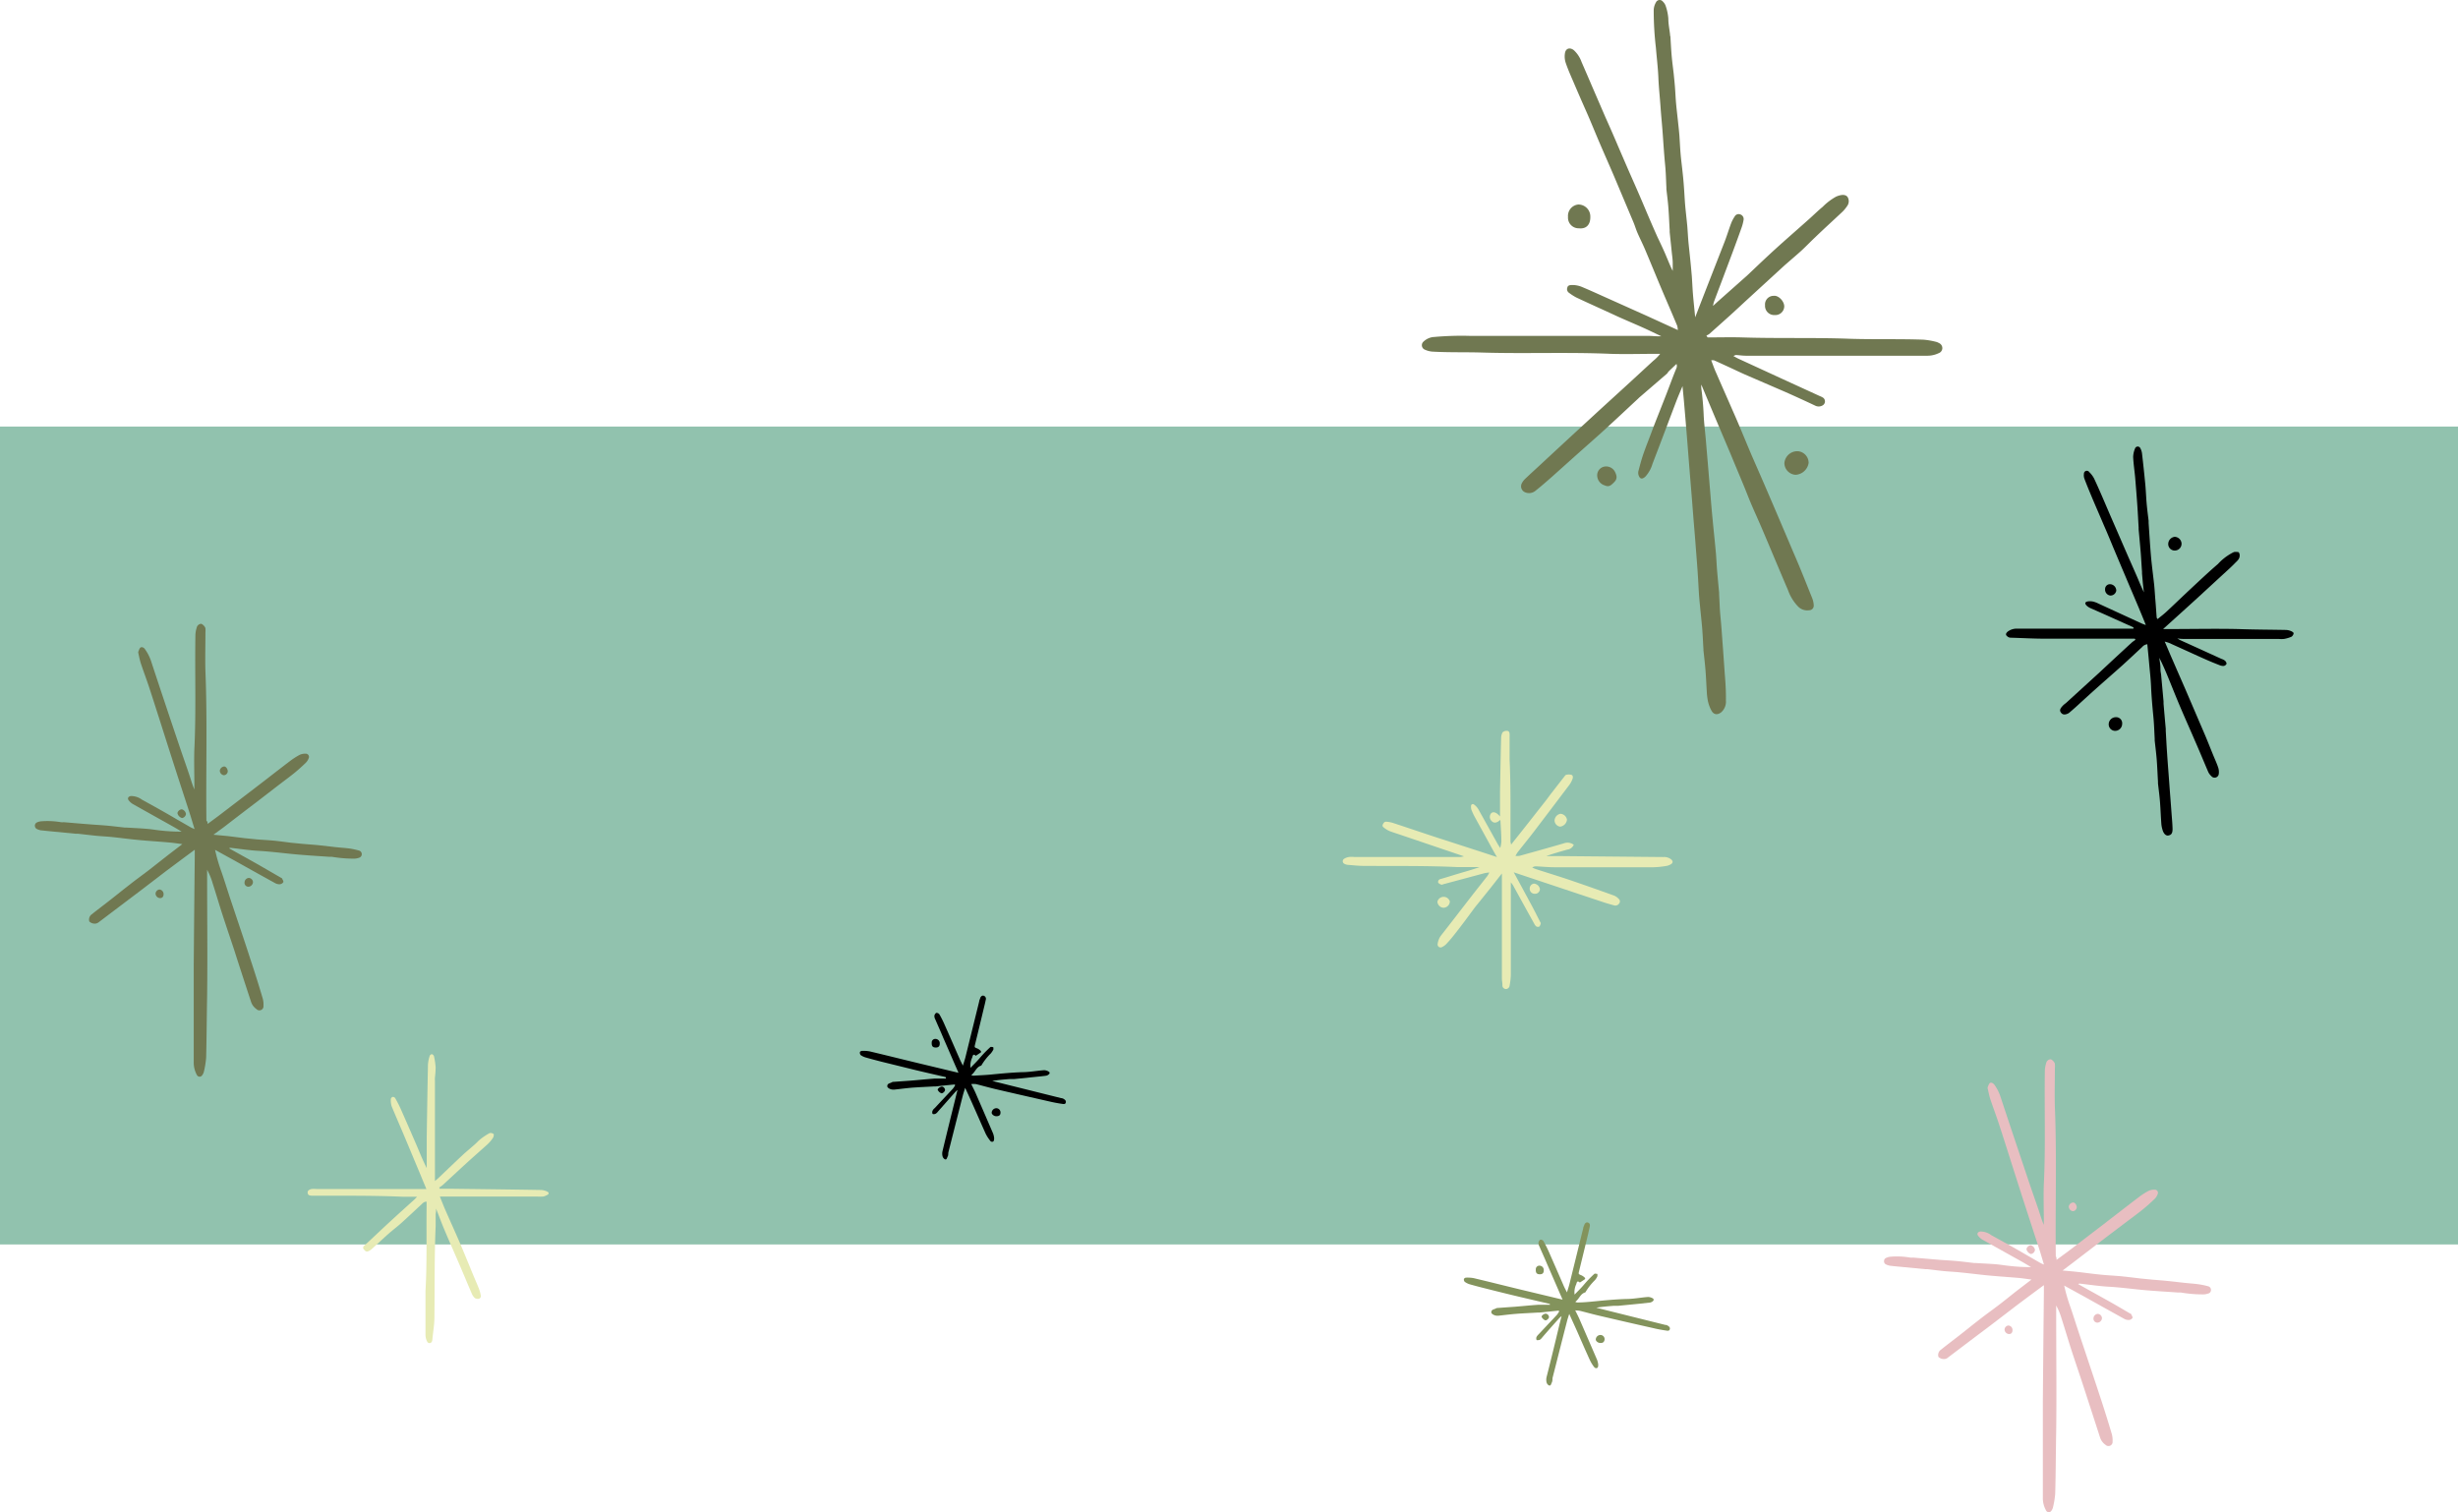 <svg xmlns="http://www.w3.org/2000/svg" viewBox="0 0 380 233.79"><defs><style>.cls-1{fill:#91c2ae;}.cls-2{fill:#e7ebb4;}.cls-3{fill:#707851;}.cls-4{fill:#e8bec1;}.cls-5{fill:#83935c;}</style></defs><g id="Calque_2" data-name="Calque 2"><g id="Calque_2-2" data-name="Calque 2"><rect class="cls-1" y="65.95" width="380" height="126.46"/><path class="cls-2" d="M68,185c.32.8.58,1.47.87,2.13.71,1.62,1.44,3.22,2.14,4.84.77,1.8,1.51,3.62,2.26,5.44.26.61.53,1.22.77,1.84a5.6,5.6,0,0,1,.28,1,.44.44,0,0,1-.29.56.87.87,0,0,1-.64-.13,2,2,0,0,1-.47-.71c-.71-1.64-1.39-3.3-2.1-4.94s-1.46-3.33-2.16-5c-.42-1-.78-2-1.25-3.17,0,.4,0,.6-.06.81,0,.63,0,1.27,0,1.91-.2,4.69-.14,9.39-.19,14.09,0,1.11-.2,2.23-.31,3.35a1,1,0,0,1-.06.34.4.4,0,0,1-.74.09,2.39,2.39,0,0,1-.27-1c0-1.22,0-2.44,0-3.65s0-2.16,0-3.23c.25-4.25.12-8.52.17-12.78v-1c-.4,0-.59.23-.81.44-1,.93-2,1.87-3,2.78-.64.58-1.33,1.1-2,1.68-.84.74-1.65,1.51-2.48,2.26a3,3,0,0,1-.54.42c-.38.21-.58.17-.83-.16a.37.37,0,0,1,0-.59c1.39-1.27,2.74-2.58,4.13-3.85,1.18-1.09,2.38-2.16,3.57-3.24.15-.13.28-.28.49-.5-.24,0-.37,0-.51,0-.58,0-1.16,0-1.74,0-4.61-.2-9.21-.15-13.82-.16h-.18c-.48,0-.66-.16-.67-.49s.31-.47.58-.54a4,4,0,0,1,.78,0h17c-.26-.63-.51-1.2-.74-1.78l-2.57-6.15c-.68-1.62-1.39-3.23-2.06-4.86a3.08,3.08,0,0,1-.13-1.1.44.44,0,0,1,.26-.35.46.46,0,0,1,.42.19c.3.53.58,1.07.83,1.62.82,1.85,1.62,3.69,2.42,5.54.52,1.22,1,2.44,1.62,3.65v-.75c0-1.3,0-2.61,0-3.91q.08-5.65.19-11.3a5.28,5.28,0,0,1,.26-1.35c0-.13.24-.31.35-.3a.51.51,0,0,1,.33.34,12.23,12.23,0,0,1,.25,1.7,13.62,13.62,0,0,1-.11,1.55,4.41,4.41,0,0,0,0,.52q0,7.53,0,15.06c0,.12,0,.23,0,.44.22-.19.39-.32.54-.46,1.26-1.2,2.51-2.4,3.78-3.59.62-.57,1.27-1.09,1.89-1.65.3-.27.57-.58.89-.82a9.35,9.35,0,0,1,1.36-.89.75.75,0,0,1,.61.15c.08.05,0,.38-.06.53a5.43,5.43,0,0,1-.94,1.11l-2.12,1.89c-1.59,1.42-3.15,2.89-4.73,4.34a4.49,4.49,0,0,1-.57.4l.11.19.55,0h1.39c4.58.06,9.16.11,13.74.19a2.42,2.42,0,0,1,1,.29.24.24,0,0,1,0,.43A2.55,2.55,0,0,1,84,185a6.13,6.13,0,0,1-1,0H68Z"/><path class="cls-3" d="M264,52.17c1.77,0,3.54-.05,5.3,0,5.57.18,11.14,0,16.7.21,3.8.12,7.6,0,11.39.14a12.07,12.07,0,0,1,1.95.34,1.55,1.55,0,0,1,.4.17.86.86,0,0,1,.54.82.85.85,0,0,1-.6.77A4,4,0,0,1,298,55H287.08l-17.15,0c-.52,0-1-.08-1.55-.11-.1,0-.2.07-.4.16.31.16.52.29.75.4l6.76,3.11,5.83,2.67a3,3,0,0,1,.54.27.71.71,0,0,1-.07,1.17,1.19,1.19,0,0,1-1.16.05Q278.3,61.62,276,60.6l-6.29-2.72c-.9-.4-1.78-.83-2.68-1.24-.68-.31-1.36-.63-2.05-.93a1.6,1.6,0,0,0-.43,0c.28.73.51,1.4.79,2,.84,1.94,1.7,3.86,2.54,5.8,1,2.23,1.89,4.47,2.84,6.7.78,1.8,1.58,3.6,2.35,5.4q2.15,5,4.27,10c1,2.29,1.9,4.59,2.83,6.9a3.37,3.37,0,0,1,.23,1.09.7.7,0,0,1-.68.75,2,2,0,0,1-1.68-.51,7,7,0,0,1-1.63-2.63c-.63-1.45-1.24-2.92-1.86-4.38-.73-1.73-1.45-3.46-2.19-5.18-.53-1.25-1.1-2.48-1.63-3.73-.4-.93-.75-1.87-1.14-2.81-.68-1.65-1.38-3.3-2.08-5l-2-4.71c-.82-1.94-1.63-3.88-2.49-5.93a3.15,3.15,0,0,0,0,.59q.27,2,.36,4c.05,1.29.22,2.58.33,3.87s.23,2.7.34,4l.36,4.31c.11,1.35.22,2.7.35,4,.15,1.66.34,3.32.49,5,.09.92.12,1.84.19,2.76.1,1.21.22,2.41.33,3.62a2.26,2.26,0,0,1,0,.26c.07,1.12.09,2.25.2,3.37.16,1.55.25,3.11.37,4.66s.22,3.22.35,4.83c.09,1.19.15,2.37.13,3.55a2.2,2.2,0,0,1-.68,1.8c-.56.47-1.15.46-1.52-.16a5.44,5.44,0,0,1-.58-1.53,9.81,9.81,0,0,1-.18-1.54c-.07-1.09-.11-2.19-.2-3.29s-.2-2-.31-3a1,1,0,0,1,0-.17c-.07-1.1-.11-2.2-.2-3.29s-.21-2.12-.31-3.18c-.07-.71-.14-1.43-.19-2.15-.07-1.13-.12-2.25-.2-3.37-.1-1.5-.23-3-.34-4.49s-.24-2.87-.35-4.31-.23-2.93-.35-4.39-.24-2.88-.35-4.31-.23-2.93-.35-4.4-.23-2.76-.35-4.14c-.07-.86-.16-1.72-.25-2.67-.32.78-.63,1.48-.91,2.2-1.24,3.26-2.46,6.53-3.72,9.79a5,5,0,0,1-1.11,2c-.51.47-.87.38-1.07-.28a1.18,1.18,0,0,1,0-.59c.23-.89.47-1.79.77-2.66.46-1.32,1-2.63,1.47-3.93.69-1.78,1.4-3.55,2.09-5.33.52-1.34,1-2.69,1.55-4a.9.9,0,0,0,0-.63c-.4.39-.82.77-1.22,1.17-.1.1-.15.25-.26.34l-4.26,3.67-.25.24c-1.72,1.6-3.42,3.2-5.15,4.78-1.56,1.42-3.15,2.8-4.72,4.21l-3.43,3.07c-.8.7-1.6,1.41-2.44,2.07a1.55,1.55,0,0,1-1.61.32,1,1,0,0,1-.58-1.4,2.63,2.63,0,0,1,.51-.69c.77-.73,1.56-1.45,2.34-2.17q2.39-2.22,4.78-4.43l4.34-4,3.77-3.44c1.54-1.4,3.06-2.82,4.6-4.23a6.72,6.72,0,0,0,1.06-1.07h-.85c-2.26,0-4.53.07-6.79,0-6.61-.29-13.23,0-19.83-.2-2.55-.08-5.1,0-7.65-.14a3.32,3.32,0,0,1-1.24-.3.74.74,0,0,1-.21-1.27,2.57,2.57,0,0,1,1.64-.7,47.53,47.53,0,0,1,5.47-.17h27.52c.7,0,1.4.1,2.11.06-.88-.42-1.76-.85-2.66-1.26-1.36-.61-2.74-1.19-4.1-1.8-2.14-1-4.27-1.94-6.39-2.94a8.49,8.49,0,0,1-1.16-.75.68.68,0,0,1-.21-.79c.07-.3.32-.36.6-.38a3.88,3.88,0,0,1,1.69.31c1,.42,2,.87,3,1.32l7,3.14,4.79,2.19a3.18,3.18,0,0,0-.1-.66c-.83-2-1.68-3.93-2.51-5.9s-1.63-3.95-2.47-5.92c-.36-.85-.78-1.67-1.15-2.52-.23-.52-.39-1.07-.6-1.59-1-2.37-2-4.75-3-7.12-.78-1.83-1.59-3.64-2.37-5.47-.67-1.57-1.3-3.15-2-4.72s-1.39-3.17-2.07-4.76c-.39-.9-.78-1.8-1.09-2.73a3.17,3.17,0,0,1-.1-1.37c.1-.8.77-1,1.39-.5a4.52,4.52,0,0,1,1.18,1.8c.53,1.22,1.06,2.44,1.58,3.66l2.13,4.93q1,2.22,1.94,4.44c.69,1.59,1.37,3.19,2.07,4.77s1.35,3.07,2,4.61,1.31,3.08,2,4.62c.47,1,1,2.08,1.43,3.14.31.71.58,1.44.95,2.14,0-.39,0-.79,0-1.19,0-.6-.1-1.2-.16-1.8-.1-1-.21-2-.31-3a2.11,2.11,0,0,1,0-.26c-.07-1.15-.11-2.31-.2-3.46-.07-1-.2-1.94-.31-2.92,0-.08,0-.17,0-.26-.06-1.18-.08-2.37-.2-3.54-.15-1.55-.25-3.11-.36-4.66s-.25-2.87-.35-4.31-.27-3-.33-4.48S256.13,9,256,7.4a49.57,49.57,0,0,1-.34-5.71A2.48,2.48,0,0,1,256,.38a.63.63,0,0,1,1.08-.13,1.62,1.62,0,0,1,.42.64,7.72,7.72,0,0,1,.42,2c0,.83.18,1.65.27,2.48,0,.09,0,.17.05.26.06,1,.11,2,.19,2.94s.21,1.88.32,2.83c.06.63.13,1.26.18,1.89.08.95.11,1.9.2,2.85s.22,2,.32,3c.07.6.13,1.2.18,1.81.07,1,.11,2,.2,3s.21,1.83.3,2.75c.08.68.14,1.37.19,2.06.08,1,.12,2,.2,2.94s.23,2.18.33,3.26c.07.87.11,1.73.19,2.59.1,1,.22,2.06.32,3.09.07.69.13,1.38.19,2.07.07,1,.11,2,.19,2.94s.21,2.16.33,3.41c1.54-4,3-7.71,4.47-11.48.4-1,.73-2.12,1.13-3.17a5.73,5.73,0,0,1,.49-.91.7.7,0,0,1,.88-.35.75.75,0,0,1,.52.8,6.67,6.67,0,0,1-.29,1.17c-.45,1.28-.92,2.55-1.39,3.82l-1.8,4.79c-.38,1-.76,2-1.13,3a5.44,5.44,0,0,0-.12.57l.75-.69,4.51-4,.19-.18c1.06-1,2.1-2,3.18-3,2-1.86,4.13-3.69,6.2-5.54.71-.63,1.39-1.31,2.12-1.91a9.21,9.21,0,0,1,2.06-1.57,3.37,3.37,0,0,1,.8-.25c.42-.06.86,0,1.05.41a1.25,1.25,0,0,1-.1,1.25,5.93,5.93,0,0,1-.7.87c-1.41,1.33-2.85,2.63-4.27,4-.65.61-1.27,1.26-1.92,1.87-.46.44-.95.85-1.43,1.27L275.92,41l-6,5.5c-.81.75-1.61,1.5-2.43,2.24q-1.61,1.45-3.23,2.89a2.9,2.9,0,0,1-.46.26Z"/><path class="cls-3" d="M279.61,71.58a2.17,2.17,0,0,1-2,1.83,1.84,1.84,0,0,1-1.75-1.78A2,2,0,0,1,278,69.77,1.81,1.81,0,0,1,279.61,71.58Z"/><path class="cls-3" d="M244.1,35.3a1.65,1.65,0,0,1-1.69-1.77A1.77,1.77,0,0,1,244,31.62a1.85,1.85,0,0,1,1.86,1.88C245.89,34.64,245.32,35.43,244.1,35.3Z"/><path class="cls-3" d="M274.38,48.71a1.42,1.42,0,0,1-1.51-1.51,1.33,1.33,0,0,1,1.36-1.46c.72-.09,1.59.82,1.61,1.61A1.37,1.37,0,0,1,274.38,48.71Z"/><path class="cls-3" d="M246.92,73.52a1.37,1.37,0,0,1,.9-1.32,1.53,1.53,0,0,1,1.8.66c.42.78.4,1.22-.1,1.72s-.79.75-1.43.47A1.63,1.63,0,0,1,246.92,73.52Z"/><path class="cls-4" d="M317.94,194.79l1.69-1.24,5.56-4.25c1.81-1.39,3.61-2.8,5.42-4.17a10.76,10.76,0,0,1,1.54-1,2.05,2.05,0,0,1,.92-.19.49.49,0,0,1,.49.71,1.93,1.93,0,0,1-.46.72c-.59.56-1.19,1.11-1.82,1.62s-1.59,1.22-2.4,1.83l-3.36,2.54-5,3.83-1.65,1.25c.87.08,1.56.13,2.23.21.86.09,1.72.21,2.57.31.63.07,1.26.14,1.9.19.86.07,1.72.11,2.58.2s1.83.21,2.75.32l1.72.17c.77.07,1.55.12,2.32.2.95.09,1.89.21,2.83.31.72.08,1.44.12,2.15.22a11.72,11.72,0,0,1,1.43.3.57.57,0,0,1,.46.57.55.55,0,0,1-.45.56,2.27,2.27,0,0,1-.67.13,19.86,19.86,0,0,1-3.53-.29l-.44,0c-1.72-.12-3.45-.22-5.17-.37s-3.72-.43-5.6-.53c-1.49-.09-3-.32-4.46-.48,0,0-.1,0-.21.08l4.58,2.55c1.16.65,2.3,1.32,3.45,2,0,0,.13,0,.15.08.09.2.27.45.22.59a.71.71,0,0,1-.55.33,1.42,1.42,0,0,1-.75-.19c-2.12-1.17-4.24-2.36-6.36-3.54l-2.9-1.59a26.2,26.2,0,0,0,1,3.43c.38,1.12.73,2.24,1.1,3.36s.72,2.19,1.09,3.28c.75,2.27,1.52,4.54,2.26,6.81q1,3,1.92,6.11a3.74,3.74,0,0,1,.11,1.11.64.64,0,0,1-1.09.52,2.2,2.2,0,0,1-.83-1.09q-1.32-4.08-2.65-8.16c-.59-1.81-1.21-3.61-1.8-5.42-.52-1.62-1-3.25-1.52-4.87a9.84,9.84,0,0,0-.83-2v.95c0,6.18.08,12.37,0,18.55-.06,3.18-.06,6.37-.15,9.56a12.82,12.82,0,0,1-.34,2.12,1.31,1.31,0,0,1-.25.55.47.47,0,0,1-.83-.05,3.88,3.88,0,0,1-.49-2c0-3.74,0-7.49,0-11.23,0-1.25,0-2.5,0-3.74q.07-8.4.16-16.79c0-.31,0-.62,0-1.07l-1.85,1.37c-.85.64-1.71,1.27-2.55,1.91l-3.92,3-2.42,1.82-4.07,3.08a.91.91,0,0,1-.37.21,1.21,1.21,0,0,1-1.12-.29,1,1,0,0,1,.4-1.13c.63-.51,1.28-1,1.91-1.49,1.32-1,2.63-2.08,3.95-3.1,1-.79,2.08-1.55,3.11-2.34s1.94-1.54,2.92-2.3l2.09-1.6c-.68-.09-1.29-.19-1.91-.25-1.52-.13-3.05-.23-4.57-.37s-3-.34-4.55-.49c-.83-.09-1.67-.12-2.5-.2s-1.71-.2-2.57-.3l-.35,0-3.52-.34c-.63-.06-1.26-.11-1.89-.19a2.05,2.05,0,0,1-.58-.18.52.52,0,0,1-.35-.54.53.53,0,0,1,.39-.52,2,2,0,0,1,.67-.16,12.25,12.25,0,0,1,3,.14,2.13,2.13,0,0,0,.44,0l4,.34c.89.07,1.78.11,2.67.19s1.83.2,2.75.31l.26,0c1.06.07,2.13.11,3.2.2.74.07,1.48.2,2.22.27a26.88,26.88,0,0,0,3.13.16c-.5-.29-1-.6-1.5-.88l-6-3.35a2.35,2.35,0,0,1-.7-.63c-.23-.32,0-.6.36-.64a2.78,2.78,0,0,1,1.7.57c1.82,1,3.63,2,5.44,3.06l2.1,1.21a5.12,5.12,0,0,0,.59.27c-.22-.73-.4-1.35-.6-2l-2.28-7q-1.26-3.9-2.5-7.82c-.55-1.73-1.1-3.47-1.67-5.19-.4-1.2-.85-2.39-1.25-3.59-.17-.52-.26-1.06-.39-1.59a.46.46,0,0,1,0-.26c.11-.23.18-.54.37-.64s.51.06.69.33a6.88,6.88,0,0,1,.87,1.68c1.4,4.26,2.83,8.5,4.25,12.74.54,1.62,1.11,3.22,1.66,4.83.26.79.49,1.59.83,2.38,0-.24,0-.47,0-.71,0-1.86-.07-3.72,0-5.57.29-5.88.07-11.75.16-17.63a4.63,4.63,0,0,1,.2-1.1.75.75,0,0,1,.66-.6c.22,0,.64.42.69.71a4.06,4.06,0,0,1,0,.7c0,2-.06,4,0,6,.31,7.69.05,15.37.14,23.06C317.92,194.38,317.93,194.5,317.94,194.79Z"/><path class="cls-4" d="M324.23,204.5a.61.61,0,0,1-.58-.7.72.72,0,0,1,.66-.66.7.7,0,0,1,.65.67A.74.74,0,0,1,324.23,204.5Z"/><path class="cls-4" d="M314,193.88c-.28,0-.71-.46-.71-.77a.77.77,0,0,1,.66-.58.88.88,0,0,1,.65.72A.72.72,0,0,1,314,193.88Z"/><path class="cls-4" d="M310.5,204.94a.69.69,0,0,1,.63.68c0,.41-.17.63-.52.64a.72.72,0,0,1-.71-.7A.66.66,0,0,1,310.5,204.94Z"/><path class="cls-4" d="M320.51,185.92c.28,0,.56.4.55.76a.65.65,0,0,1-.62.59.76.76,0,0,1-.62-.71A.75.75,0,0,1,320.51,185.92Z"/><path class="cls-3" d="M32.1,127.39l1.69-1.25,5.56-4.25c1.81-1.38,3.6-2.79,5.42-4.17a11,11,0,0,1,1.54-1,2,2,0,0,1,.91-.19.5.5,0,0,1,.5.71,2,2,0,0,1-.47.72c-.58.56-1.18,1.1-1.81,1.61s-1.6,1.23-2.4,1.84L39.68,124q-2.52,1.91-5,3.83L33,129.06l2.23.21,2.57.32,1.89.19c.86.07,1.73.11,2.59.19s1.83.22,2.74.33l1.72.17,2.33.19,2.83.32c.72.08,1.44.12,2.15.21a14,14,0,0,1,1.43.31.58.58,0,0,1,0,1.13,2.49,2.49,0,0,1-.67.13,20.93,20.93,0,0,1-3.53-.29l-.43,0c-1.73-.12-3.45-.22-5.18-.38s-3.72-.42-5.59-.53c-1.49-.08-3-.31-4.46-.48a1,1,0,0,0-.21.08c1.55.87,3.07,1.7,4.57,2.55l3.46,2s.13.05.15.09c.09.2.27.44.21.59a.72.72,0,0,1-.55.33,1.41,1.41,0,0,1-.74-.19c-2.13-1.17-4.25-2.36-6.37-3.54l-2.89-1.59a26.22,26.22,0,0,0,1,3.43c.38,1.11.74,2.24,1.1,3.36s.73,2.18,1.09,3.28c.76,2.27,1.53,4.53,2.26,6.81q1,3,1.92,6.11a3.44,3.44,0,0,1,.11,1.11.63.63,0,0,1-1.08.52,2.18,2.18,0,0,1-.83-1.1q-1.34-4.06-2.65-8.15c-.6-1.81-1.21-3.61-1.8-5.42-.52-1.62-1-3.25-1.52-4.87a9.84,9.84,0,0,0-.83-2v.95c0,6.18.08,12.36,0,18.54-.06,3.19-.07,6.38-.15,9.56a14.3,14.3,0,0,1-.34,2.13,1.44,1.44,0,0,1-.25.55.47.47,0,0,1-.84,0,4,4,0,0,1-.49-2c0-3.74,0-7.49,0-11.23,0-1.25,0-2.5,0-3.75q.07-8.38.16-16.78c0-.31,0-.62,0-1.07l-1.85,1.37-2.56,1.91-3.92,3-2.41,1.82-4.07,3.08a1.25,1.25,0,0,1-.37.21,1.2,1.2,0,0,1-1.12-.29,1,1,0,0,1,.4-1.13c.63-.51,1.28-1,1.91-1.49,1.32-1,2.62-2.08,3.95-3.1,1-.8,2.08-1.55,3.1-2.35s1.95-1.53,2.93-2.3l2.09-1.6c-.68-.08-1.3-.19-1.92-.24-1.52-.14-3-.23-4.57-.37s-3-.34-4.54-.5c-.84-.08-1.67-.11-2.5-.2s-1.72-.19-2.57-.29l-.35,0-3.52-.34-1.9-.19a2.36,2.36,0,0,1-.57-.18.57.57,0,0,1,0-1.06,1.93,1.93,0,0,1,.66-.16,12.3,12.3,0,0,1,3,.14,2.07,2.07,0,0,0,.43,0c1.32.11,2.64.23,4,.33.9.08,1.79.12,2.68.2s1.83.2,2.74.3l.26,0c1.07.07,2.14.11,3.2.2.75.06,1.48.2,2.23.27a26.88,26.88,0,0,0,3.13.16c-.5-.3-1-.6-1.5-.88-2-1.12-4-2.23-6-3.36a2.19,2.19,0,0,1-.7-.62c-.23-.32,0-.6.36-.64a2.83,2.83,0,0,1,1.71.56c1.82,1,3.62,2,5.43,3.07l2.11,1.21c.14.08.3.14.59.27-.23-.73-.41-1.35-.61-2-.75-2.34-1.52-4.67-2.27-7q-1.26-3.92-2.5-7.83c-.56-1.73-1.1-3.46-1.67-5.18-.4-1.21-.85-2.39-1.25-3.59-.17-.52-.27-1.06-.39-1.6a.43.43,0,0,1,0-.25c.1-.23.18-.54.36-.64s.52,0,.7.33a6.87,6.87,0,0,1,.87,1.68q2.1,6.38,4.25,12.74c.54,1.61,1.11,3.21,1.65,4.82.27.79.49,1.6.83,2.39,0-.24,0-.48,0-.71,0-1.86-.07-3.72,0-5.58.28-5.87.06-11.75.16-17.62a4.18,4.18,0,0,1,.2-1.1.74.74,0,0,1,.66-.6c.21,0,.64.41.69.71a5.25,5.25,0,0,1,0,.69c0,2-.06,4,0,6,.31,7.69.06,15.37.15,23.06C32.07,127,32.08,127.09,32.1,127.39Z"/><path class="cls-3" d="M38.38,137.1a.6.6,0,0,1-.57-.7.7.7,0,0,1,.66-.66.68.68,0,0,1,.64.67A.75.75,0,0,1,38.38,137.1Z"/><path class="cls-3" d="M28.15,126.48a1,1,0,0,1-.72-.77.76.76,0,0,1,.67-.58.87.87,0,0,1,.65.72A.72.72,0,0,1,28.15,126.48Z"/><path class="cls-3" d="M24.65,137.53a.71.71,0,0,1,.64.69c0,.4-.17.63-.52.64a.72.72,0,0,1-.72-.7A.68.68,0,0,1,24.65,137.53Z"/><path class="cls-3" d="M34.67,118.51c.27,0,.55.4.54.77a.63.63,0,0,1-.61.58.73.73,0,0,1-.62-.7A.75.75,0,0,1,34.67,118.51Z"/><path class="cls-2" d="M233.61,130.59c.91-1.15,1.72-2.16,2.52-3.18l2.94-3.74c.33-.44.65-.89,1-1.32.58-.76,1.17-1.51,1.75-2.25.09-.12.2-.28.31-.3a1.62,1.62,0,0,1,.82,0c.26.12.25.44.13.7a3.75,3.75,0,0,1-.4.77c-1.63,2.16-3.27,4.33-4.91,6.48-1,1.35-2.09,2.67-3.13,4-.12.16-.21.34-.36.58a2.41,2.41,0,0,0,.61,0q3.42-.94,6.82-1.92a1.63,1.63,0,0,1,1.59.2,1.21,1.21,0,0,1-1,.75c-1.08.31-2.16.61-3.24,1a6,6,0,0,0,.61,0h1.22l16.26.15a1.77,1.77,0,0,1,1.22.37c.28.26.28.5,0,.71a2.09,2.09,0,0,1-.71.29,14.78,14.78,0,0,1-2,.21H240.32c-.95,0-1.9-.1-2.85-.14a.91.91,0,0,0-.59.19c.22.09.44.2.67.27,1.7.55,3.41,1.07,5.1,1.64,2.29.78,4.58,1.59,6.86,2.41a2.06,2.06,0,0,1,.75.53.5.5,0,0,1,.05.71.69.69,0,0,1-.75.29c-.56-.15-1.11-.31-1.66-.49l-12-4-1.88-.63c.88,1.62,1.66,3.05,2.43,4.49.56,1,1.1,2.1,1.64,3.15,0,.07.12.16.11.23a1.12,1.12,0,0,1-.21.51.51.51,0,0,1-.46,0,1,1,0,0,1-.32-.39c-1.11-2-2.21-4-3.31-6a5.44,5.44,0,0,0-.33-.44c0,.35,0,.61,0,.88,0,4.47,0,8.94,0,13.41a10,10,0,0,1-.18,1.63c0,.36-.39.64-.65.57a.55.55,0,0,1-.47-.61c0-.34-.08-.68-.08-1q0-7.63,0-15.25v-1l-1.62,2.07-2,2.49c-.24.29-.48.58-.7.88-1,1.35-2,2.72-3.08,4.07-.37.48-.77.94-1.18,1.38a2.14,2.14,0,0,1-.7.5.46.46,0,0,1-.65-.52,2.85,2.85,0,0,1,.45-1.19c1.57-2,3.1-4,4.65-6,.87-1.12,1.75-2.22,2.62-3.34a3.88,3.88,0,0,0,.26-.49,7.12,7.12,0,0,0-.71.1l-6.34,1.7c-.09,0-.16.07-.25.09s-.59-.17-.61-.38a.46.46,0,0,1,.38-.5c.94-.27,1.88-.57,2.82-.85s2.15-.61,3.22-1c-.22,0-.44,0-.67,0-.95,0-1.91,0-2.87,0-4.78-.22-9.56-.15-14.35-.18-.83,0-1.67-.1-2.5-.16a1.4,1.4,0,0,1-.49-.15.44.44,0,0,1-.1-.77,1.94,1.94,0,0,1,.79-.3,4,4,0,0,1,.78,0h16.11a2.62,2.62,0,0,0,.87-.1l-1.94-.66-8-2.71c-.52-.17-1-.33-1.55-.53A3.67,3.67,0,0,1,214,128c-.15-.11-.34-.24-.23-.5s.26-.48.56-.45a4.46,4.46,0,0,1,1,.18c2.16.71,4.32,1.45,6.49,2.16l7.41,2.4,2.19.72c-.3-.52-.51-.88-.71-1.25L228,126.32a9,9,0,0,1-.51-1.09,1.47,1.47,0,0,1-.07-.59c0-.29.26-.41.49-.23a2.5,2.5,0,0,1,.62.68c1,1.79,2,3.59,3,5.39.1.17.21.33.4.63a4.41,4.41,0,0,0,.18-1c0-1.06-.09-2.12-.14-3.18a.49.49,0,0,0-.05-.16c-.56.52-1,.55-1.37.12a.87.87,0,0,1,0-1.17c.33-.28.82-.11,1.35.52,0-.27,0-.48,0-.68,0-1.08,0-2.15,0-3.23.05-2.72.1-5.44.17-8.16a2,2,0,0,1,.21-.92A.88.88,0,0,1,233,113c.26,0,.37.23.38.49s0,.46,0,.69c0,1.08,0,2.15,0,3.23.2,4.26.12,8.52.14,12.78C233.54,130.22,233.57,130.31,233.61,130.59Z"/><path class="cls-2" d="M241.19,127.81a1,1,0,0,1-.86-.91,1.11,1.11,0,0,1,.92-1.08,1.1,1.1,0,0,1,1,.91A1.21,1.21,0,0,1,241.19,127.81Z"/><path class="cls-2" d="M224.14,139.4a1,1,0,0,1-1,.95,1,1,0,0,1-.92-.95,1,1,0,0,1,1.93,0Z"/><path class="cls-2" d="M237.14,136.62a1,1,0,0,1,.93.87.76.76,0,0,1-.83.7.76.76,0,0,1-.75-.79A.75.75,0,0,1,237.14,136.62Z"/><path class="cls-5" d="M239.58,201.6l-4.74-1.11q-2.61-.62-5.2-1.28c-.81-.2-1.61-.41-2.42-.64a2.52,2.52,0,0,1-.77-.38.52.52,0,0,1-.13-.45.43.43,0,0,1,.32-.2,5.31,5.31,0,0,1,1.2.08c2.41.57,4.81,1.18,7.22,1.76l6.51,1.56c-.17-.4-.34-.77-.5-1.15l-1.83-4.21c-.42-1-.84-1.9-1.25-2.86a1.22,1.22,0,0,1-.15-.58.65.65,0,0,1,.29-.47.54.54,0,0,1,.48.22,18.22,18.22,0,0,1,.86,1.71q1.17,2.66,2.32,5.31c.12.26.26.51.46.91.15-.5.28-.89.38-1.28l2.13-8.64c0-.16.11-.33.16-.49s.24-.49.56-.39.35.37.29.65-.16.73-.24,1.09l-1.41,5.79c-.11.45-.1.44.38.64a1.61,1.61,0,0,1,.48.34c.06,0,.1.21.07.23-.26.19-.54.36-.81.54-.39-.35-.47-.07-.55.25a2.82,2.82,0,0,0-.26,1.61c.52-.55,1-1,1.45-1.54a17.92,17.92,0,0,1,1.6-1.66c.09-.08.31,0,.46,0a.9.9,0,0,1,0,.4,2.42,2.42,0,0,1-.38.58,9.25,9.25,0,0,0-1.47,1.88c-.78.2-.92,1-1.56,1.46.16.06.23.11.3.1.92,0,1.84-.09,2.75-.18,1.61-.16,3.22-.31,4.83-.36,1.12,0,2.24-.23,3.36-.31a1.48,1.48,0,0,1,.72.2c.23.13.2.33,0,.48a1,1,0,0,1-.38.18l-1.72.19-3.27.32c-.23,0-.46,0-.69,0-.88.07-1.76.14-2.65.29l2.92.73,7.71,1.92a1.14,1.14,0,0,1,.33.07c.23.14.49.29.41.6s-.38.25-.58.21c-.68-.1-1.36-.22-2-.38-2.77-.62-5.55-1.26-8.32-1.91-1-.23-2-.51-3-.76a4,4,0,0,0-.72-.06c.28.57.51,1,.71,1.48q1.33,3.06,2.65,6.12a3.3,3.3,0,0,1,.19.75c0,.23,0,.52-.24.57s-.37-.14-.48-.28a6.11,6.11,0,0,1-.61-1.05c-.66-1.44-1.29-2.9-1.93-4.36-.37-.83-.76-1.67-1.22-2.69-.17.54-.29.88-.37,1.23-.75,2.9-1.48,5.8-2.22,8.71,0,.22,0,.46-.11.68s-.13.53-.43.44a.74.74,0,0,1-.38-.5,1.83,1.83,0,0,1,0-.77q1-3.94,1.93-7.88c.12-.5.25-1,.4-1.57a4.59,4.59,0,0,0-.35.3c-.9,1-1.79,2-2.69,3.05a1.23,1.23,0,0,1-.38.34c-.13,0-.38.07-.45,0a.61.61,0,0,1,0-.48,1.71,1.71,0,0,1,.32-.4l2.82-3a3.72,3.72,0,0,0,.37-.57c-.05,0-.09-.09-.13-.09l-2.92.3-.26,0c-1.12.07-2.25.11-3.37.2-.92.07-1.83.19-2.74.29l-.17,0c-.42,0-.91-.27-.92-.52,0-.48.46-.44.73-.62a.61.61,0,0,1,.25-.06l2.67-.19c1.24-.1,2.47-.23,3.7-.31.58,0,1.16,0,1.73,0Z"/><path class="cls-5" d="M238.66,196.44c0,.42-.23.6-.66.58s-.6-.23-.57-.76a.55.55,0,0,1,.59-.57A.67.67,0,0,1,238.66,196.44Z"/><path class="cls-5" d="M247.39,207.64c-.34,0-.68-.28-.69-.53a.73.73,0,0,1,.81-.7.65.65,0,0,1,.55.74C248,207.49,247.8,207.67,247.39,207.64Z"/><path class="cls-5" d="M239,203.11a.58.58,0,0,1,.47.52c0,.24-.4.59-.61.5a1.1,1.1,0,0,1-.52-.5C238.26,203.43,238.71,203.09,239,203.11Z"/><path d="M146.2,166.53c-1.58-.36-3.17-.72-4.74-1.1l-5.2-1.28c-.81-.21-1.62-.42-2.42-.65a2.54,2.54,0,0,1-.78-.37.55.55,0,0,1-.12-.45c0-.09.21-.2.32-.2a5.35,5.35,0,0,1,1.2.08c2.41.57,4.81,1.17,7.21,1.75l6.51,1.56c-.17-.39-.33-.77-.5-1.14-.61-1.41-1.21-2.81-1.83-4.21-.41-1-.83-1.91-1.24-2.87a1.23,1.23,0,0,1-.16-.57.65.65,0,0,1,.3-.48.57.57,0,0,1,.48.23,17,17,0,0,1,.85,1.71c.79,1.76,1.55,3.53,2.33,5.3.12.27.26.52.45.92.16-.51.29-.89.39-1.28l2.13-8.64c0-.17.11-.33.15-.5s.25-.49.57-.38a.5.5,0,0,1,.29.65c-.07.36-.16.73-.25,1.09q-.69,2.9-1.4,5.79c-.11.45-.1.44.38.63a2,2,0,0,1,.48.34.33.33,0,0,1,.07.23c-.26.19-.54.37-.82.55-.38-.36-.46-.07-.54.25a2.88,2.88,0,0,0-.27,1.61c.53-.55,1-1,1.45-1.54a19.43,19.43,0,0,1,1.61-1.66c.08-.08.3,0,.46,0,0,.13.05.29,0,.4a3.53,3.53,0,0,1-.38.57,9,9,0,0,0-1.48,1.89c-.78.2-.91,1-1.55,1.46a1.44,1.44,0,0,0,.3.1c.91-.06,1.83-.09,2.75-.18,1.61-.16,3.21-.31,4.83-.37,1.12,0,2.23-.22,3.35-.3a1.33,1.33,0,0,1,.72.2c.24.12.21.33,0,.47a.79.79,0,0,1-.38.18c-.57.08-1.14.13-1.72.19l-3.26.33c-.23,0-.46,0-.7,0-.88.07-1.76.14-2.64.29l2.92.73,7.71,1.92a1.14,1.14,0,0,1,.33.08c.22.13.48.28.41.6s-.38.24-.58.21c-.69-.1-1.37-.23-2-.38-2.78-.63-5.55-1.26-8.33-1.91-1-.24-2-.52-3-.77a5.41,5.41,0,0,0-.71,0c.27.56.51,1,.71,1.47q1.33,3.06,2.65,6.13a2.67,2.67,0,0,1,.18.74c0,.23,0,.53-.24.58s-.37-.14-.47-.29a5.72,5.72,0,0,1-.62-1c-.65-1.45-1.28-2.91-1.93-4.36-.37-.84-.75-1.67-1.22-2.69-.16.53-.28.88-.37,1.23q-1.11,4.35-2.21,8.7c-.06.22,0,.47-.12.68s-.13.54-.42.45a.76.76,0,0,1-.38-.5,1.67,1.67,0,0,1,0-.77c.63-2.63,1.28-5.26,1.93-7.89.12-.49.24-1,.39-1.57a4,4,0,0,0-.34.31l-2.7,3.05a1.05,1.05,0,0,1-.37.33c-.13.06-.39.08-.45,0a.58.58,0,0,1,0-.47,1.11,1.11,0,0,1,.32-.4l2.81-3a3.22,3.22,0,0,0,.38-.58c-.05,0-.09-.09-.13-.08-1,.09-2,.2-2.92.3l-.26,0c-1.12.06-2.25.11-3.37.19-.92.08-1.83.2-2.75.3l-.17,0c-.42,0-.91-.27-.91-.52,0-.48.46-.44.72-.62a.44.44,0,0,1,.25-.06l2.68-.19c1.23-.1,2.46-.23,3.7-.32.57,0,1.15,0,1.73,0Z"/><path d="M145.28,161.38c0,.41-.23.6-.67.58s-.59-.24-.57-.77a.55.55,0,0,1,.6-.56A.67.67,0,0,1,145.28,161.38Z"/><path d="M154,172.58c-.34,0-.68-.29-.69-.53a.73.73,0,0,1,.81-.7.66.66,0,0,1,.55.74C154.66,172.43,154.42,172.6,154,172.58Z"/><path d="M145.64,168a.57.57,0,0,1,.46.53c0,.23-.4.59-.6.49a1,1,0,0,1-.52-.49C144.88,168.36,145.33,168,145.64,168Z"/><path d="M329.83,97l-4.27-1.92L323.12,94c-.55-.27-.86-.66-.69-.86s.71-.2,1.06-.15a3.72,3.72,0,0,1,.9.32l6.85,3.15.5.18c-.4-1-.74-1.82-1.09-2.66-.68-1.62-1.38-3.24-2.06-4.86-.6-1.41-1.19-2.82-1.79-4.24-.51-1.22-1-2.44-1.54-3.65-.64-1.52-1.3-3-1.94-4.54-.37-.88-.73-1.76-1.07-2.66a1.51,1.51,0,0,1-.08-.76A.45.45,0,0,1,323,73a3.83,3.83,0,0,1,.75,1c1,2.14,1.88,4.29,2.82,6.44.74,1.69,1.47,3.39,2.21,5.08.66,1.53,1.34,3,2,4.59.18.44.39.87.66,1.48-.07-.64-.13-1.09-.17-1.55l-.12-1.37c0-.09,0-.17,0-.26-.07-1-.12-1.9-.19-2.85-.1-1.23-.22-2.47-.33-3.7a2.26,2.26,0,0,1,0-.26c-.07-1.12-.12-2.25-.2-3.37-.1-1.47-.22-2.94-.34-4.4-.1-1.06-.26-2.12-.31-3.18a3.67,3.67,0,0,1,.3-1.33.44.44,0,0,1,.77-.09,2.29,2.29,0,0,1,.3.89q.28,2.4.51,4.8c.09,1,.12,1.91.2,2.85s.2,1.83.31,2.75l0,.34c.12,1.73.22,3.46.37,5.18.13,1.46.33,2.92.49,4.38.08.8.12,1.61.19,2.41s.13,1.79.2,2.68c0,0,.06.09.13.21.49-.4,1-.78,1.44-1.2,1.21-1.13,2.4-2.28,3.6-3.4,1.42-1.32,2.83-2.66,4.3-3.92a8.22,8.22,0,0,1,2.18-1.7,1.65,1.65,0,0,1,.39-.17c.22,0,.51,0,.64.06a.85.85,0,0,1,.14.62c-.05.5-.46.78-.77,1.11-.56.58-1.16,1.11-1.76,1.66l-4,3.68c-1.72,1.57-3.45,3.13-5.3,4.8h1c3.54,0,7.09-.08,10.63,0,2.46.09,4.92.09,7.38.14a2.16,2.16,0,0,1,.75.17c.17.06.43.24.42.34a.78.78,0,0,1-.34.54,5.07,5.07,0,0,1-1.15.34,4.06,4.06,0,0,1-.78,0H337.83c-.37,0-.74,0-1.23-.09.21.12.33.21.45.27l2.69,1.22,3.71,1.69a1.73,1.73,0,0,1,.54.28c.12.12.26.35.22.49a.62.62,0,0,1-.44.32,1.61,1.61,0,0,1-.67-.14c-.64-.25-1.29-.51-1.92-.79-1.22-.53-2.42-1.09-3.64-1.64l-2.21-1a6.49,6.49,0,0,0-.67-.2c.44,1,.84,2,1.25,2.91.63,1.46,1.27,2.91,1.9,4.36q1.57,3.66,3.14,7.32c.42,1,.81,2,1.22,3,.25.61.53,1.21.74,1.83a2.22,2.22,0,0,1,.11,1,.65.65,0,0,1-1.16.37,2,2,0,0,1-.5-.7c-.67-1.56-1.31-3.13-2-4.69-.77-1.8-1.58-3.59-2.34-5.39-.69-1.62-1.33-3.26-2-4.88-.37-.88-.75-1.75-1.2-2.62.05.39.12.77.16,1.16s0,.75.07,1.12.07.57.1.86l.33,3.61c0,.12,0,.23,0,.35.11,1.29.22,2.58.34,3.87V113c.07,1.13.12,2.25.2,3.38.1,1.55.23,3.1.34,4.65s.24,3.11.35,4.66c.06.81.14,1.61.16,2.42s-.26,1-.66,1.07-.75-.34-.9-.91a4.27,4.27,0,0,1-.17-.85c-.08-1.09-.12-2.19-.2-3.29s-.21-2-.32-3a2.26,2.26,0,0,1,0-.26c-.07-1.15-.11-2.31-.2-3.46-.08-1-.21-2-.31-2.92,0-.08,0-.17,0-.26-.06-1.12-.09-2.25-.2-3.37-.15-1.55-.29-3.1-.36-4.66-.05-1.29-.21-2.58-.32-3.87-.08-.89-.17-1.78-.26-2.72a1.19,1.19,0,0,0-.79.42c-1,.93-2,1.87-3,2.78-1.46,1.31-2.94,2.59-4.4,3.9-.71.63-1.41,1.28-2.12,1.92q-.82.77-1.68,1.5a1.23,1.23,0,0,1-.36.23c-.46.19-.77.13-1-.18s-.16-.56.16-.93.47-.42.71-.64l4.92-4.49.07-.06q2.53-2.37,5.09-4.72a4.87,4.87,0,0,1,.57-.41l-.11-.18c-.24,0-.49,0-.73,0-4.38,0-8.76,0-13.15,0-1.73,0-3.47-.1-5.2-.15a1,1,0,0,1-.42-.07c-.44-.26-.57-.49-.15-.87a2.32,2.32,0,0,1,1.54-.46c.78,0,1.57,0,2.35,0h15.55Z"/><path d="M328.08,111.92A1.09,1.09,0,0,1,327,113a1,1,0,0,1-1-1,1.1,1.1,0,0,1,1.09-1.11A.93.93,0,0,1,328.08,111.92Z"/><path d="M336.26,85.12A1,1,0,0,1,335.21,84a1.12,1.12,0,0,1,1-1,1.1,1.1,0,0,1,1.05,1A1.05,1.05,0,0,1,336.26,85.12Z"/><path d="M326.28,90.33a1,1,0,0,1,.89,1,.91.91,0,0,1-.92.75.93.93,0,0,1-.81-1A.75.75,0,0,1,326.28,90.33Z"/></g></g></svg>